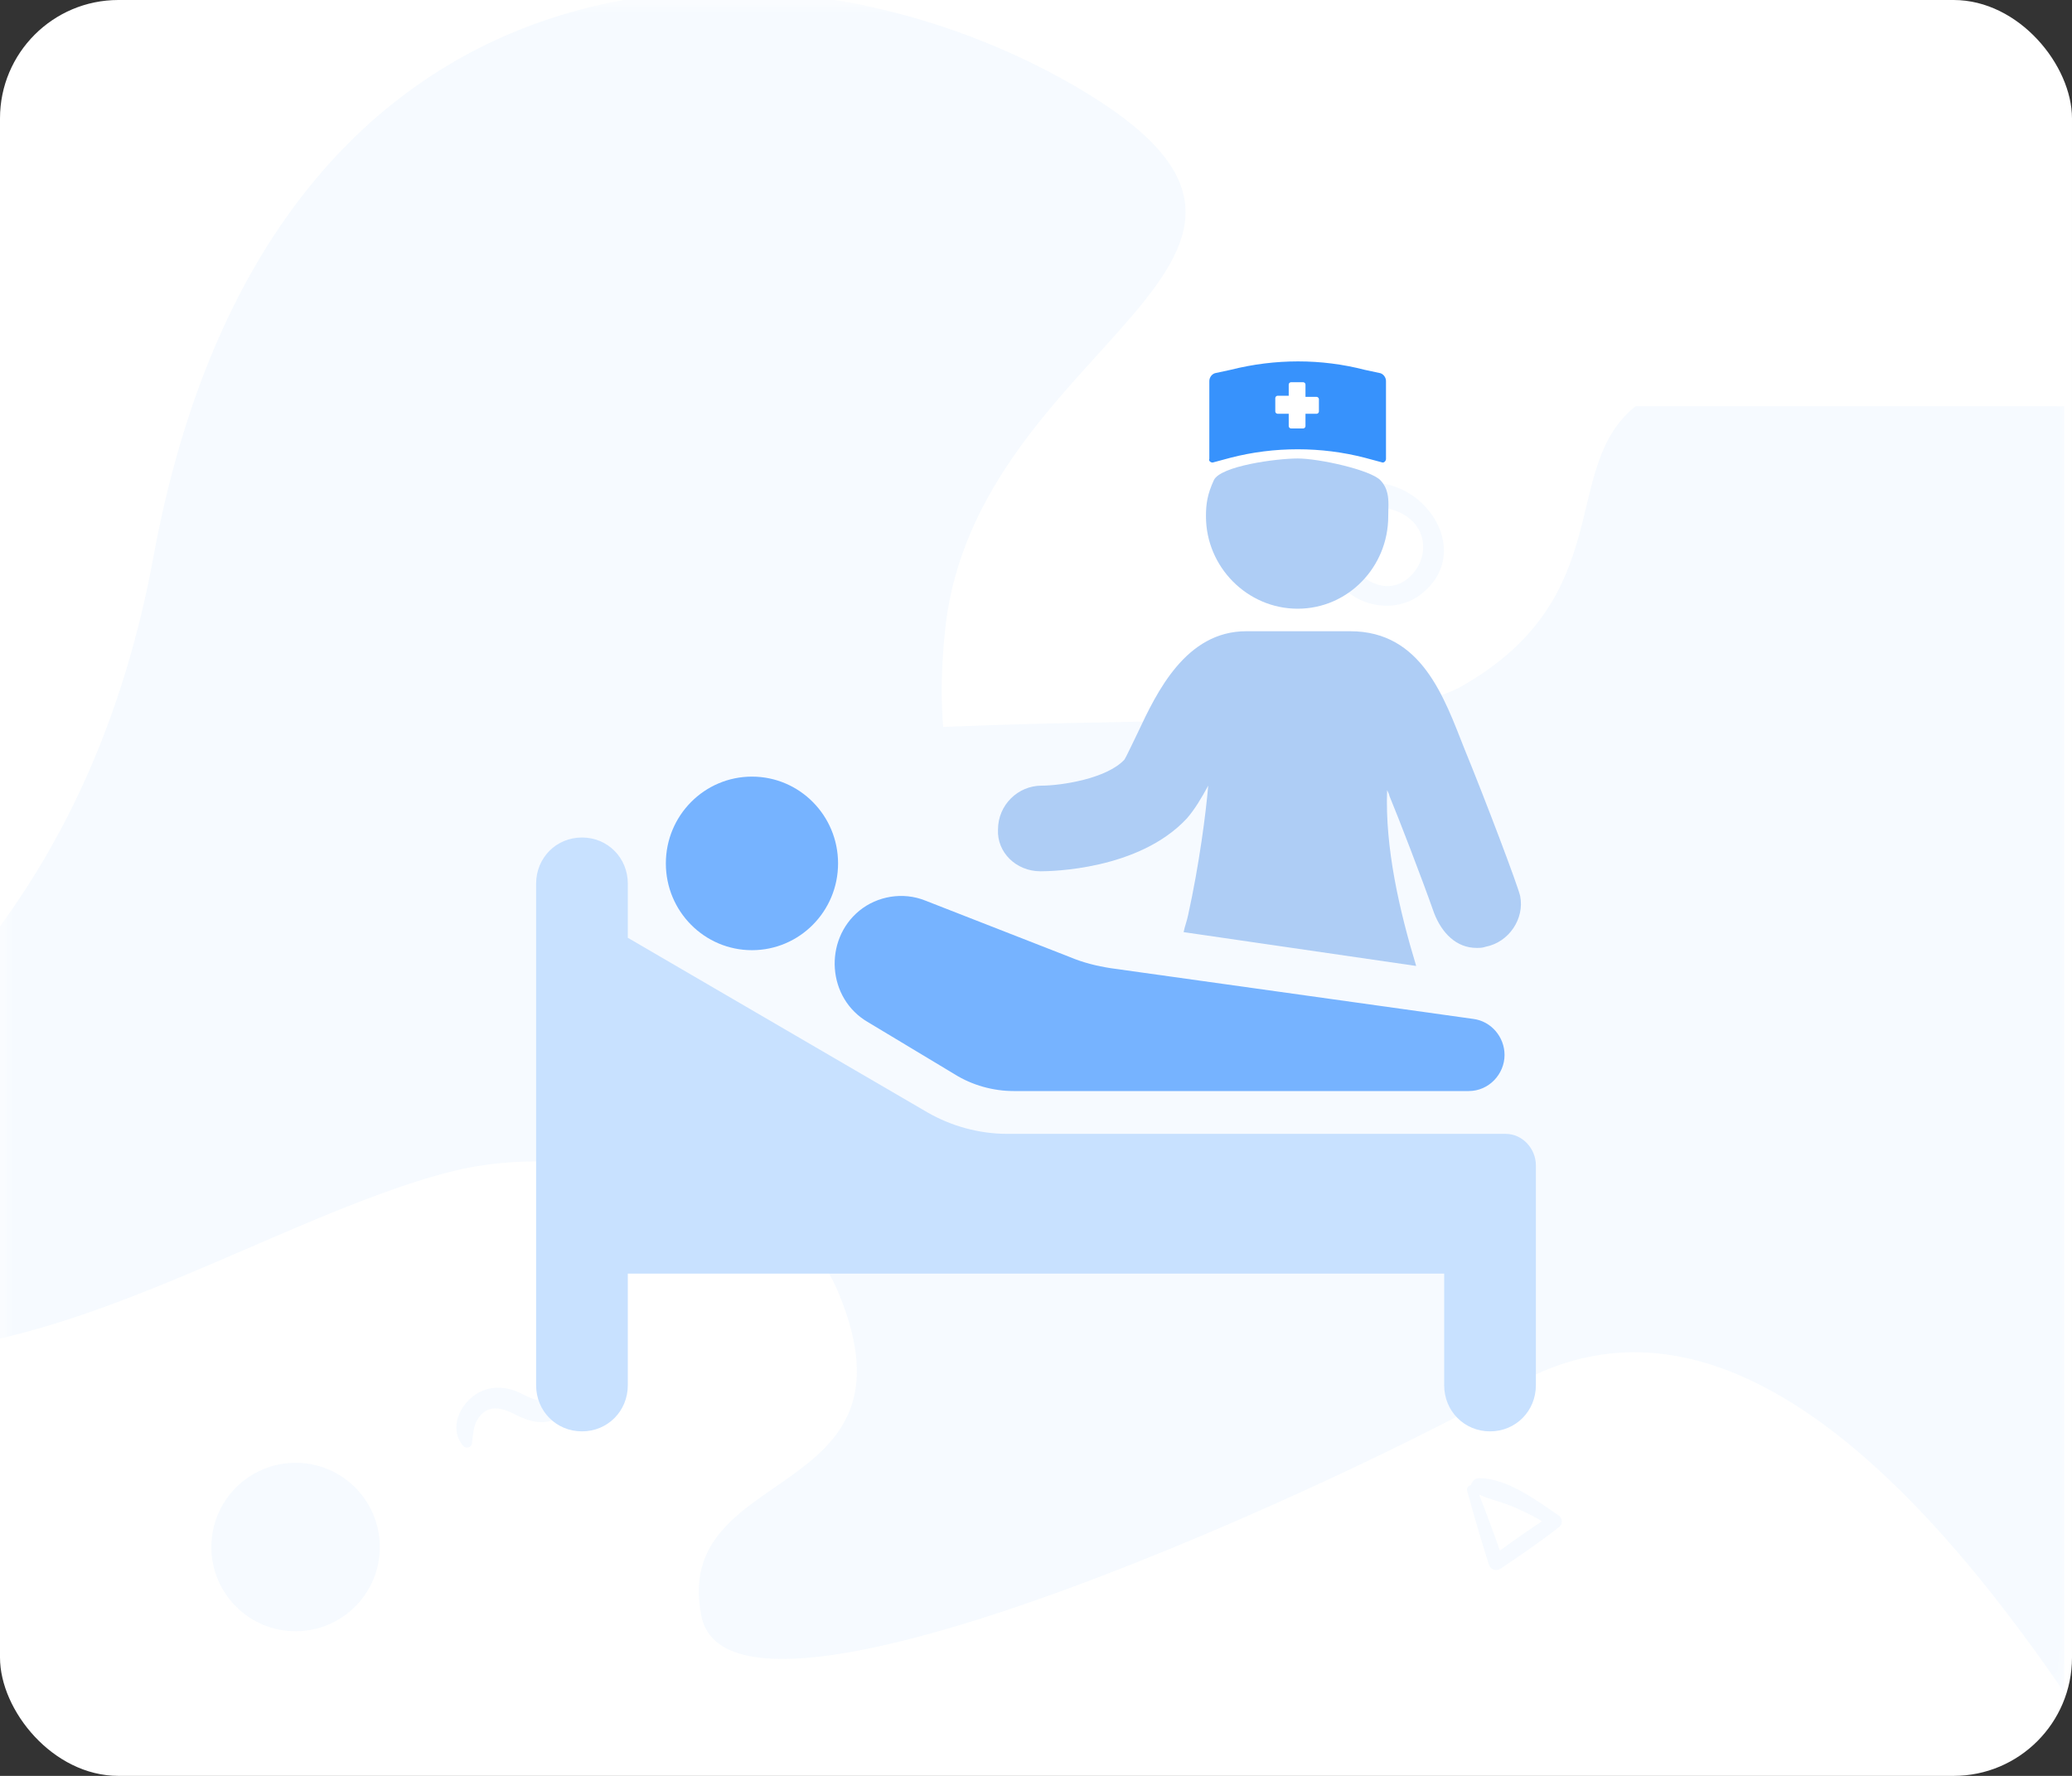 <svg xmlns="http://www.w3.org/2000/svg" xmlns:xlink="http://www.w3.org/1999/xlink" width="70" height="60" viewBox="0 0 70 60">
    <rect x="0" y="0" width="70" height="60" fill="#333333" stroke="none"/>
    <defs>
        <rect id="prefix__a" width="70" height="60" x="0" y="0" rx="4"/>
    </defs>
    <g fill="none" fill-rule="evenodd">
        <mask id="prefix__b" fill="#fff">
            <use xlink:href="#prefix__a"/>
        </mask>
        <use fill="#FFF" xlink:href="#prefix__a"/>
        <g fill="#3792FC" fill-rule="nonzero" mask="url(#prefix__b)" opacity=".05">
            <g transform="translate(-12 -8)">
                <path d="M17.184 26.814C13.283 48.016-5.304 47.71 2.514 52.223c7.819 4.514 17.144-2.611 24.543-4.594 7.4-1.982 14.032 4.584 18.151-2.55 4.12-7.135-2.338-6.07-1.273-15.85 1.066-9.78 14.5-12.477 4.337-18.345-10.163-5.868-27.186-5.272-31.088 15.93z"/>
                <path d="M63.113 54.836c-4.928 2.846-26.383 12.933-27.418 7.76-1.034-5.173 7.545-3.803 4.656-10.864-2.888-7.06-15.52-2.586-13.968-11.898 1.784-10.703 29.769-5.627 35.044-8.673 5.275-3.045 3.238-7.364 5.825-9.433h14.485v43.455c-6.89-10.088-13.098-13.537-18.624-10.347z"/>
                <circle cx="21.986" cy="60.268" r="2.845"/>
                <path d="M76.483 48.778c-.105-.277-.494-.134-.43.147.178.775.464 1.559.774 2.29.063.148.333.123.297-.058-.152-.795-.35-1.622-.64-2.379zM28.14 55.944c.332-.52.8-.39 1.255-.16.462.233.899.372 1.4.155.785-.339 1.155-1.524.405-2.081-.242-.182-.482.116-.45.346.045.317.203.67-.07.942-.364.365-.792.058-1.158-.106-.393-.177-.813-.216-1.217-.052-.698.283-1.206 1.23-.65 1.87.077.089.265.048.285-.076.045-.296.037-.577.2-.838zM21.67 27.666c.082.263.332.347.56.191.892-.607 1.781-1.2 2.628-1.872.162-.13.127-.39-.032-.5-.99-.679-2.324-1.682-3.58-1.688-.318-.003-.542.448-.218.633.506.292 1.113.396 1.655.62.624.26 1.244.565 1.795.957.013-.181.026-.363.036-.545-.944.581-1.834 1.233-2.73 1.883l.53.107c-.384-1.084-.776-2.159-1.201-3.227-.095-.224-.478-.1-.413.137.299 1.11.627 2.207.97 3.304zM81.288 24.778c.305-.03.266-.445-.03-.456-.817-.032-1.674.038-2.482.147-.16.022-.21.29-.022.306.83.062 1.703.086 2.534.003zM57.3 27.762c.643.78 1.893.943 2.696.323 1.944-1.501-.083-4.266-2.179-3.694-.389.106-.291.66.092.68.612.035 1.27.058 1.758.49.526.46.538 1.24.106 1.772-1.144 1.404-3.128-.663-1.927-1.921.154-.158-.08-.392-.24-.24-.718.689-.99 1.76-.306 2.59zM62.294 60.842c.061.197.249.26.42.144.669-.456 1.336-.901 1.97-1.405.123-.097.096-.292-.023-.375-.743-.509-1.743-1.26-2.686-1.266-.238-.002-.406.336-.163.475.38.219.835.297 1.242.465.467.195.932.423 1.346.718.01-.136.02-.273.027-.409-.709.436-1.376.925-2.047 1.412l.396.08c-.287-.813-.581-1.619-.9-2.42-.069-.167-.356-.075-.31.103.224.832.47 1.655.728 2.478z"/>
            </g>
        </g>
        <g fill-rule="nonzero" mask="url(#prefix__b)">
            <g transform="translate(18 12)">
                <path fill="#AECDF5" d="M17.151 17.437c.34 0 3.325-.038 4.949-1.789.264-.305.491-.685.718-1.104-.076.914-.302 2.665-.68 4.378-.038.19-.114.381-.151.571l7.857 1.143c-.566-1.866-1.057-3.998-.982-5.94.038.076.076.152.076.19.302.724 1.095 2.78 1.51 3.96.265.685.756 1.18 1.436 1.18.114 0 .19 0 .303-.038.793-.152 1.322-.952 1.17-1.713-.075-.343-1.17-3.236-1.888-4.988-.68-1.713-1.436-3.96-3.853-3.96h-3.514c-2.04 0-3.022 2.057-3.664 3.427-.151.305-.378.8-.454.914-.604.647-2.153.876-2.795.876-.793 0-1.473.647-1.473 1.485-.038.761.604 1.408 1.435 1.408zM25.84 8.566c1.7 0 3.06-1.408 3.06-3.122 0-.255.027-.521-.028-.77-.036-.159-.105-.31-.236-.448-.338-.352-2.078-.736-2.796-.736s-2.614.254-2.833.736c-.22.482-.265.8-.265 1.218 0 1.714 1.398 3.122 3.098 3.122z"/>
                <path fill="#3792FC" d="M23.007 3.617l.566-.152c1.474-.381 3.06-.381 4.534 0l.566.152c.076.038.151-.038.151-.114V.876c0-.115-.075-.229-.188-.267l-.53-.114c-1.473-.38-3.022-.38-4.533 0l-.529.114c-.113.038-.188.152-.188.267v2.627c-.038.076.075.152.15.114zm2.077-2.17c0-.038.038-.076.076-.076h.378V.99c0-.038.038-.076.075-.076h.416c.038 0 .075.038.075.076v.419h.378c.038 0 .076.038.076.076v.419c0 .038-.038.076-.076.076h-.378v.419c0 .038-.037.076-.075.076h-.416c-.037 0-.075-.038-.075-.076v-.42h-.378c-.038 0-.076-.037-.076-.075v-.457z"/>
                <path fill="#76B3FF" d="M11.333 22.54l2.91 1.75c.604.381 1.321.572 2.001.572H31.62c.68 0 1.209-.571 1.209-1.219 0-.609-.453-1.142-1.058-1.218l-12.24-1.713c-.491-.076-.944-.19-1.398-.381l-4.873-1.904c-.756-.304-1.624-.152-2.229.343-1.209.99-1.095 2.97.302 3.77z"/>
                <ellipse cx="7.404" cy="17.171" fill="#76B3FF" rx="2.909" ry="2.932"/>
                <path fill="#C8E1FF" d="M32.867 26.308h-16.85c-.944 0-1.888-.266-2.681-.723L3.21 19.684v-1.828c0-.875-.68-1.56-1.549-1.56-.869 0-1.549.685-1.549 1.56V34.8c0 .875.68 1.56 1.55 1.56.868 0 1.548-.685 1.548-1.56v-3.77H30.79v3.77c0 .875.68 1.56 1.549 1.56.869 0 1.549-.685 1.549-1.56v-7.425c0-.57-.454-1.066-1.02-1.066z"/>
            </g>
        </g>
    </g>
</svg>
